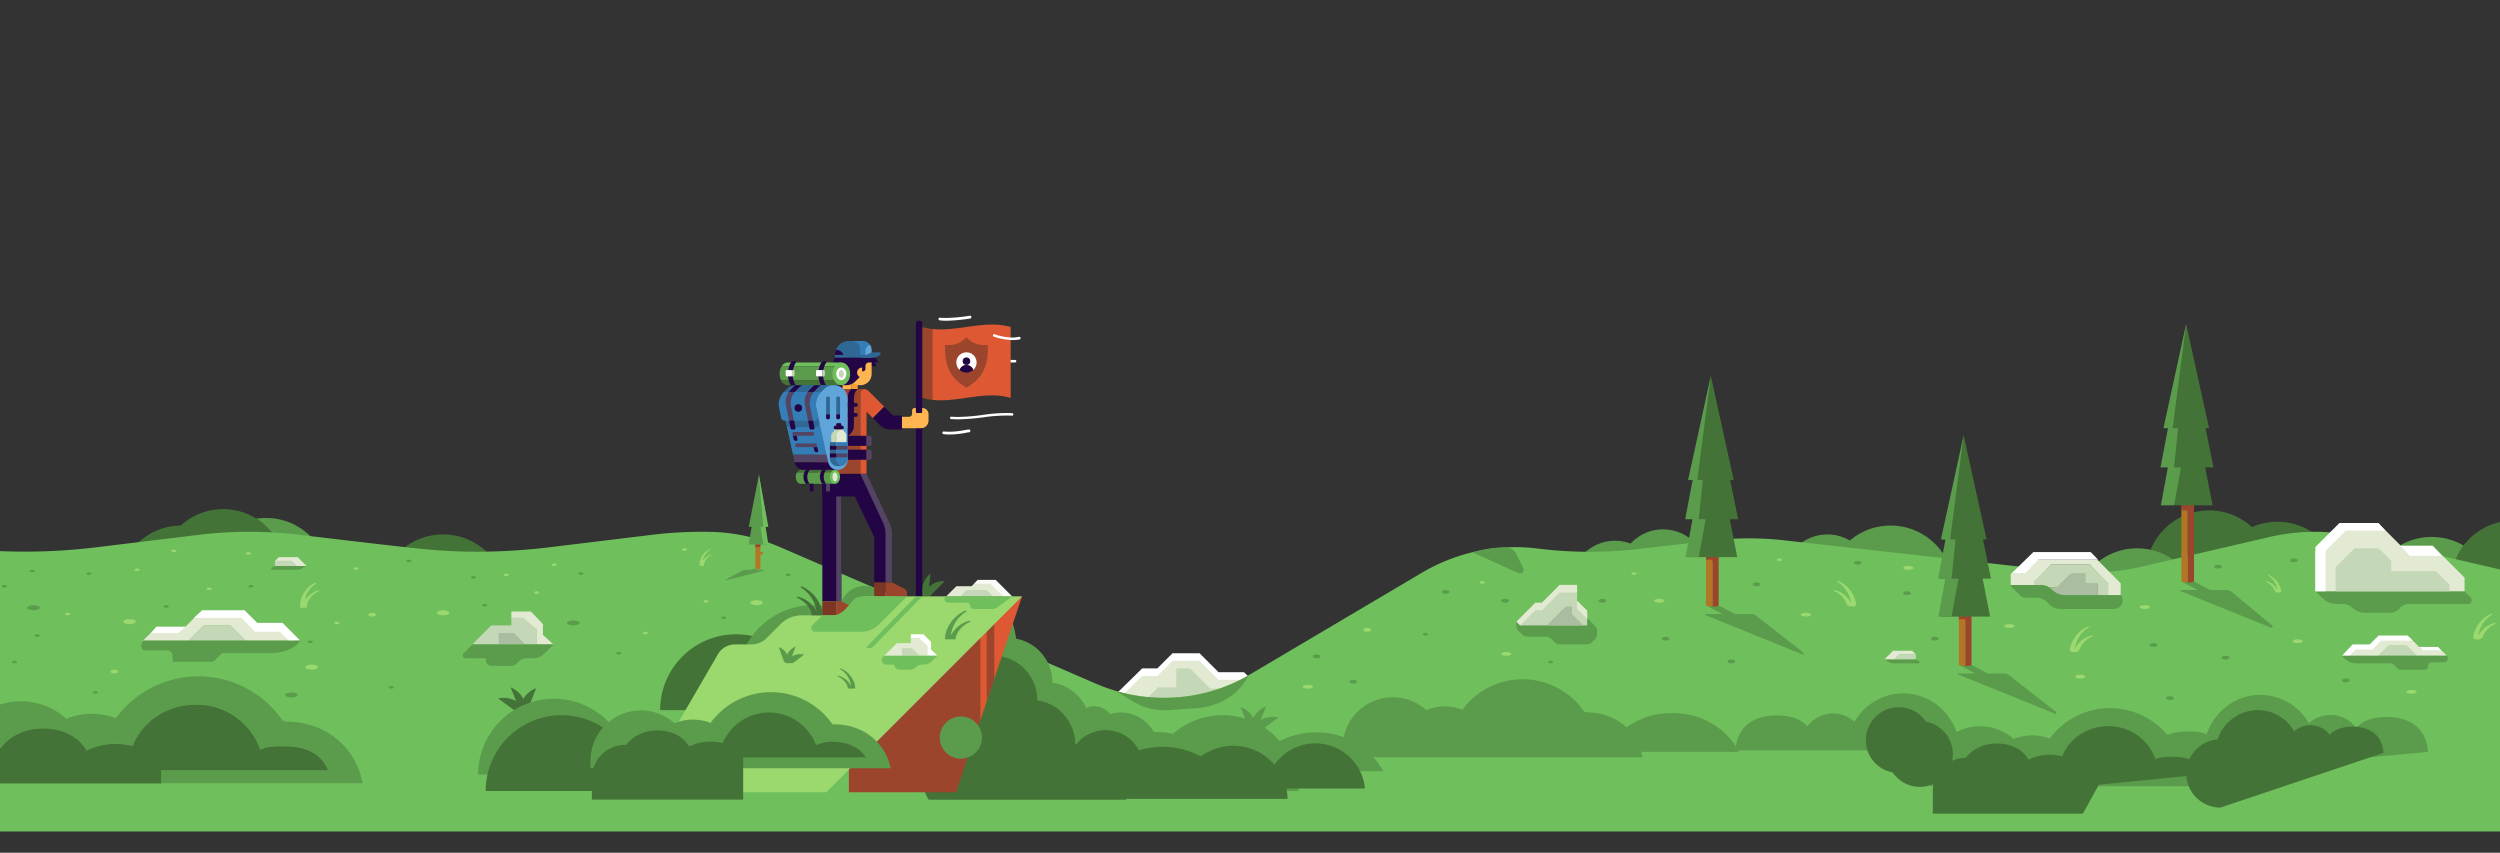 <svg xmlns="http://www.w3.org/2000/svg" xmlns:xlink="http://www.w3.org/1999/xlink" width="1073" height="366" viewBox="0 0 1073 366"><rect x="0" y="0" width="1073" height="366" fill="#333333" stroke="none"/><defs><clipPath id="a"><rect width="1073" height="366" transform="translate(61 942)" fill="#fff"/></clipPath></defs><g transform="translate(-61 -942)" clip-path="url(#a)"><g transform="translate(47.961 947.81)"><g transform="translate(0 0)"><g transform="translate(0 0)"><path d="M1096.883,545.524a9.391,9.391,0,0,1,6.782,2.822,22.622,22.622,0,0,1,9.984-2.279c4.666,0,37.168,1.411,40.8,3.8a9.517,9.517,0,0,1,8.031-4.341,9.88,9.88,0,0,1,5.48,1.682,23.348,23.348,0,0,1,45.416,7.054h-126.1A9.661,9.661,0,0,1,1096.883,545.524ZM461.059,500l7.759,31.146L453.3,525.719Z" transform="translate(-207.609 -228.698)" fill="#447337"/><path d="M1380.852,380.7H1370l5.426-21.7Z" transform="translate(-626.903 -164.205)" fill="#5a9c4b"/><g transform="translate(492.956 274.558)"><path d="M971.4,528.247v-6.077l-8.41-8.03H952.083L943.943,506H932.332l-6.511,6.511h-6.511L909,522.6v5.643Z" transform="translate(-909 -506)" fill="#fff"/><path d="M971.4,534.247V528.17l-8.41-8.031H952.083L943.943,512H932.332l-6.511,6.511h-6.511L909,528.6v5.643Z" transform="translate(-909 -508.744)" fill="#e3ead3"/><path d="M970.926,535.906v-3.473l-5.752-5.752H954.539L945.911,518H940v8.139h-7.814l-9.984,9.767Z" transform="translate(-915.037 -511.489)" fill="#c4d7b6"/></g><circle cx="27.13" cy="27.13" r="27.13" transform="translate(934.093 213.243)" fill="#447337"/><circle cx="27.13" cy="27.13" r="27.13" transform="translate(903.165 229.522)" fill="#5a9c4b"/><circle cx="18.991" cy="18.991" r="18.991" transform="translate(778.366 223.553)" fill="#5a9c4b"/><circle cx="18.991" cy="18.991" r="18.991" transform="translate(707.827 221.383)" fill="#5a9c4b"/><circle cx="18.991" cy="18.991" r="18.991" transform="translate(687.208 226.266)" fill="#5a9c4b"/><circle cx="27.13" cy="27.13" r="27.13" transform="translate(797.357 219.755)" fill="#5a9c4b"/><circle cx="27.13" cy="27.13" r="27.13" transform="translate(100.11 216.499)" fill="#5a9c4b"/><circle cx="27.13" cy="27.13" r="27.13" transform="translate(63.756 219.755)" fill="#447337"/><circle cx="27.13" cy="27.13" r="27.13" transform="translate(81.662 212.701)" fill="#447337"/><circle cx="27.13" cy="27.13" r="27.13" transform="translate(176.075 223.553)" fill="#447337"/><circle cx="27.13" cy="27.13" r="27.13" transform="translate(963.394 218.127)" fill="#447337"/><circle cx="27.13" cy="27.13" r="27.13" transform="translate(1029.592 224.638)" fill="#5a9c4b"/><path d="M1963,428.13a27.14,27.14,0,0,0,27.13,27.13V401A27.14,27.14,0,0,0,1963,428.13Z" transform="translate(-898.139 -183.416)" fill="#447337"/><path d="M1098.254,427.5l-65.872-15.356a86.954,86.954,0,0,0-38.851,0l-54.749,12.7a104.691,104.691,0,0,1-34.944,2.008l-118.668-13.24a136.464,136.464,0,0,0-30.494,0l-32.99,3.8a181.784,181.784,0,0,1-42.757-.325.687.687,0,0,1-.326-.054,78.969,78.969,0,0,0-49.214,10.581L556.138,470.96a72.268,72.268,0,0,1-37.6,10.2h-1.248a73.613,73.613,0,0,1-27.456-5.969l-135.814-58.71a78.8,78.8,0,0,0-30.115-6.511,176.8,176.8,0,0,0-24.2,1.194l-45.09,5.48c-6.783.814-13.728,1.356-20.565,1.628a230.129,230.129,0,0,1-31.8-.814c-13.782-1.3-54.912-6.294-54.912-6.294a181.667,181.667,0,0,0-42.052,0l-45.09,5.48c-6.783.814-13.728,1.356-20.565,1.628a254.462,254.462,0,0,1-26.533-.38V538.569H1098.309V427.5h-.054Z" transform="translate(-6.263 -187.504)" fill="#6fbf5c"/><path d="M270.127,441.516c-.054-.109-.108-.163-.217-.109a2.685,2.685,0,0,0-.705.217,9.327,9.327,0,0,0-4.558,3.31c-.163.217-.543.054-.434-.217a10.725,10.725,0,0,1,4.666-6.24c.109-.054.109-.163.054-.271s-.163-.109-.271-.109c-.326.109-.543.271-.814.38a10.98,10.98,0,0,0-5.86,10.418H264.7a8.679,8.679,0,0,1,5.318-7.108C270.127,441.733,270.127,441.624,270.127,441.516Zm168.75-15.356c0-.054-.109-.109-.163-.109a1.586,1.586,0,0,1-.488.109,5.864,5.864,0,0,0-3.039,2.17.184.184,0,0,1-.326-.163,7.042,7.042,0,0,1,3.093-4.07.2.2,0,0,0,.054-.163c-.054-.054-.109-.108-.163-.054a3.731,3.731,0,0,1-.543.217,7.151,7.151,0,0,0-3.907,6.783h1.791a5.736,5.736,0,0,1,3.527-4.666C438.877,426.323,438.877,426.268,438.877,426.16Z" transform="translate(-120.097 -193.871)" fill="#9bd96f"/><ellipse cx="2.713" cy="1.085" rx="2.713" ry="1.085" transform="translate(256.381 260.45)" fill="#5a9c4b"/><ellipse cx="2.713" cy="1.085" rx="2.713" ry="1.085" transform="translate(24.688 253.939)" fill="#5a9c4b"/><ellipse cx="2.713" cy="1.085" rx="2.713" ry="1.085" transform="translate(135.38 291.379)" fill="#5a9c4b"/><ellipse cx="2.713" cy="1.085" rx="2.713" ry="1.085" transform="translate(144.061 279.441)" fill="#9bd96f"/><ellipse cx="2.713" cy="1.085" rx="2.713" ry="1.085" transform="translate(200.492 256.109)" fill="#9bd96f"/><ellipse cx="2.713" cy="1.085" rx="2.713" ry="1.085" transform="translate(335.058 251.768)" fill="#9bd96f"/><ellipse cx="2.713" cy="1.085" rx="2.713" ry="1.085" transform="translate(65.926 259.907)" fill="#9bd96f"/><ellipse cx="2.17" cy="0.814" rx="2.17" ry="0.814" transform="translate(723.02 251.226)" fill="#9bd96f"/><ellipse cx="2.17" cy="0.814" rx="2.17" ry="0.814" transform="translate(572.176 288.123)" fill="#9bd96f"/><ellipse cx="2.17" cy="0.814" rx="2.17" ry="0.814" transform="translate(785.962 257.194)" fill="#9bd96f"/><ellipse cx="2.17" cy="0.814" rx="2.17" ry="0.814" transform="translate(657.365 274.015)" fill="#9bd96f"/><ellipse cx="2.17" cy="0.814" rx="2.17" ry="0.814" transform="translate(931.38 253.939)" fill="#9bd96f"/><ellipse cx="2.17" cy="0.814" rx="2.17" ry="0.814" transform="translate(903.708 283.782)" fill="#9bd96f"/><ellipse cx="2.17" cy="0.814" rx="2.17" ry="0.814" transform="translate(829.913 237.118)" fill="#9bd96f"/><ellipse cx="2.17" cy="0.814" rx="2.17" ry="0.814" transform="translate(997.035 268.589)" fill="#9bd96f"/><ellipse cx="2.17" cy="0.814" rx="2.17" ry="0.814" transform="translate(873.322 262.078)" fill="#9bd96f"/><ellipse cx="2.17" cy="0.814" rx="2.17" ry="0.814" transform="translate(1045.87 290.293)" fill="#9bd96f"/><ellipse cx="1.628" cy="0.814" rx="1.628" ry="0.814" transform="translate(598.221 263.706)" fill="#9bd96f"/><ellipse cx="1.628" cy="0.814" rx="1.628" ry="0.814" transform="translate(336.143 275.643)" fill="#9bd96f"/><ellipse cx="1.628" cy="0.814" rx="1.628" ry="0.814" transform="translate(171.192 257.194)" fill="#9bd96f"/><ellipse cx="1.628" cy="0.814" rx="1.628" ry="0.814" transform="translate(60.5 281.612)" fill="#9bd96f"/><ellipse cx="1.085" cy="0.543" rx="1.085" ry="0.543" transform="translate(623.724 265.876)" fill="#5a9c4b"/><ellipse cx="1.085" cy="0.543" rx="1.085" ry="0.543" transform="translate(677.441 277.813)" fill="#5a9c4b"/><ellipse cx="1.085" cy="0.543" rx="1.085" ry="0.543" transform="translate(261.264 239.831)" fill="#5a9c4b"/><ellipse cx="1.085" cy="0.543" rx="1.085" ry="0.543" transform="translate(179.873 288.665)" fill="#5a9c4b"/><ellipse cx="1.085" cy="0.543" rx="1.085" ry="0.543" transform="translate(145.147 269.132)" fill="#5a9c4b"/><ellipse cx="1.085" cy="0.543" rx="1.085" ry="0.543" transform="translate(25.774 238.746)" fill="#5a9c4b"/><ellipse cx="1.085" cy="0.543" rx="1.085" ry="0.543" transform="translate(83.29 253.939)" fill="#5a9c4b"/><ellipse cx="1.085" cy="0.543" rx="1.085" ry="0.543" transform="translate(215.143 241.459)" fill="#5a9c4b"/><ellipse cx="1.085" cy="0.543" rx="1.085" ry="0.543" transform="translate(220.026 253.396)" fill="#5a9c4b"/><ellipse cx="1.085" cy="0.543" rx="1.085" ry="0.543" transform="translate(350.251 240.374)" fill="#5a9c4b"/><ellipse cx="1.085" cy="0.543" rx="1.085" ry="0.543" transform="translate(50.191 239.831)" fill="#5a9c4b"/><ellipse cx="1.085" cy="0.543" rx="1.085" ry="0.543" transform="translate(119.644 245.257)" fill="#5a9c4b"/><ellipse cx="1.085" cy="0.543" rx="1.085" ry="0.543" transform="translate(52.904 290.836)" fill="#5a9c4b"/><ellipse cx="1.085" cy="0.543" rx="1.085" ry="0.543" transform="translate(27.944 266.419)" fill="#5a9c4b"/><ellipse cx="1.085" cy="0.543" rx="1.085" ry="0.543" transform="translate(18.177 277.813)" fill="#5a9c4b"/><ellipse cx="1.085" cy="0.543" rx="1.085" ry="0.543" transform="translate(322.578 258.822)" fill="#5a9c4b"/><ellipse cx="1.085" cy="0.543" rx="1.085" ry="0.543" transform="translate(13.836 245.257)" fill="#5a9c4b"/><ellipse cx="1.085" cy="0.543" rx="1.085" ry="0.543" transform="translate(713.253 239.831)" fill="#9bd96f"/><ellipse cx="1.085" cy="0.543" rx="1.085" ry="0.543" transform="translate(775.653 233.862)" fill="#9bd96f"/><ellipse cx="1.085" cy="0.543" rx="1.085" ry="0.543" transform="translate(648.141 243.629)" fill="#9bd96f"/><ellipse cx="1.085" cy="0.543" rx="1.085" ry="0.543" transform="translate(242.273 247.97)" fill="#9bd96f"/><ellipse cx="1.085" cy="0.543" rx="1.085" ry="0.543" transform="translate(118.559 231.149)" fill="#9bd96f"/><ellipse cx="1.085" cy="0.543" rx="1.085" ry="0.543" transform="translate(40.967 257.194)" fill="#9bd96f"/><ellipse cx="1.085" cy="0.543" rx="1.085" ry="0.543" transform="translate(70.81 238.203)" fill="#9bd96f"/><ellipse cx="1.085" cy="0.543" rx="1.085" ry="0.543" transform="translate(101.738 246.342)" fill="#9bd96f"/><ellipse cx="1.085" cy="0.543" rx="1.085" ry="0.543" transform="translate(164.68 237.661)" fill="#9bd96f"/><ellipse cx="1.085" cy="0.543" rx="1.085" ry="0.543" transform="translate(86.545 230.064)" fill="#9bd96f"/><ellipse cx="1.085" cy="0.543" rx="1.085" ry="0.543" transform="translate(229.25 240.374)" fill="#9bd96f"/><ellipse cx="1.085" cy="0.543" rx="1.085" ry="0.543" transform="translate(156.541 260.993)" fill="#9bd96f"/><ellipse cx="1.085" cy="0.543" rx="1.085" ry="0.543" transform="translate(288.937 265.333)" fill="#9bd96f"/><ellipse cx="1.085" cy="0.543" rx="1.085" ry="0.543" transform="translate(187.47 234.405)" fill="#5a9c4b"/><ellipse cx="1.085" cy="0.543" rx="1.085" ry="0.543" transform="translate(277.542 274.015)" fill="#5a9c4b"/><ellipse cx="1.085" cy="0.543" rx="1.085" ry="0.543" transform="translate(249.869 236.033)" fill="#9bd96f"/><ellipse cx="1.085" cy="0.543" rx="1.085" ry="0.543" transform="translate(314.982 251.768)" fill="#9bd96f"/><ellipse cx="1.085" cy="0.543" rx="1.085" ry="0.543" transform="translate(305.758 229.522)" fill="#9bd96f"/><ellipse cx="1.628" cy="0.814" rx="1.628" ry="0.814" transform="translate(699.146 251.226)" fill="#5a9c4b"/><ellipse cx="1.628" cy="0.814" rx="1.628" ry="0.814" transform="translate(592.253 285.952)" fill="#5a9c4b"/><ellipse cx="1.628" cy="0.814" rx="1.628" ry="0.814" transform="translate(765.343 244.172)" fill="#5a9c4b"/><ellipse cx="1.628" cy="0.814" rx="1.628" ry="0.814" transform="translate(808.752 234.948)" fill="#5a9c4b"/><ellipse cx="1.628" cy="0.814" rx="1.628" ry="0.814" transform="translate(754.491 277.271)" fill="#5a9c4b"/><ellipse cx="1.628" cy="0.814" rx="1.628" ry="0.814" transform="translate(657.365 251.226)" fill="#5a9c4b"/><ellipse cx="1.628" cy="0.814" rx="1.628" ry="0.814" transform="translate(829.913 247.97)" fill="#5a9c4b"/><ellipse cx="1.628" cy="0.814" rx="1.628" ry="0.814" transform="translate(935.721 270.217)" fill="#5a9c4b"/><ellipse cx="1.628" cy="0.814" rx="1.628" ry="0.814" transform="translate(841.851 267.504)" fill="#5a9c4b"/><ellipse cx="1.628" cy="0.814" rx="1.628" ry="0.814" transform="translate(1018.197 285.41)" fill="#5a9c4b"/><circle cx="18.991" cy="18.991" r="18.991" transform="translate(444.664 296.262)" fill="#5a9c4b"/><circle cx="18.991" cy="18.991" r="18.991" transform="translate(418.077 290.293)" fill="#5a9c4b"/><ellipse cx="1.628" cy="0.814" rx="1.628" ry="0.814" transform="translate(995.95 233.862)" fill="#5a9c4b"/><ellipse cx="1.628" cy="0.814" rx="1.628" ry="0.814" transform="translate(942.775 293.006)" fill="#5a9c4b"/><path d="M914.5,568.3c-12.263,0-23.061,6.131-28.7,16.658h57.462C937.51,574.431,926.766,568.3,914.5,568.3Z" transform="translate(-405.432 -259.938)" fill="#5a9c4b"/><ellipse cx="1.628" cy="0.814" rx="1.628" ry="0.814" transform="translate(963.394 236.575)" fill="#5a9c4b"/><path d="M820.945,531.974a16.273,16.273,0,0,0-11.72-13.294,15.993,15.993,0,0,0-8.9.108,8.586,8.586,0,0,0-6.837-3.364,9.167,9.167,0,0,0-3.418.705,19.075,19.075,0,0,0-14.542-10.8v-.217a18.99,18.99,0,0,0-15.519-18.666,37.058,37.058,0,0,0-2.6-9.55H679.38a17.694,17.694,0,0,0-.38,3.8,18.942,18.942,0,0,0,8.519,15.844A36.614,36.614,0,0,0,723.765,527.9a38.1,38.1,0,0,0,7.922-.868,15.968,15.968,0,0,0-3.418,4.4,16.174,16.174,0,0,0,.76,16.55h84.429a15.974,15.974,0,0,0,7.488-16.007Z" transform="translate(-310.843 -218.132)" fill="#5a9c4b"/><path d="M611.813,518.479a32.556,32.556,0,1,0-65.113,0Zm142.108,22.464a16.273,16.273,0,0,0-11.72-13.294,16.054,16.054,0,0,0-16.821,5.426h-.543A18.954,18.954,0,0,0,708.559,514.3v-.217a18.99,18.99,0,0,0-15.518-18.665,35.457,35.457,0,0,0-2.659-9.6,9.857,9.857,0,0,0-9.007-5.914H621.851a9.832,9.832,0,0,0-9.875,9.658v.108a18.943,18.943,0,0,0,8.519,15.844,36.614,36.614,0,0,0,36.246,31.363,38.115,38.115,0,0,0,7.922-.868,15.974,15.974,0,0,0-3.419,4.4A16.174,16.174,0,0,0,662,556.95h84.429A15.973,15.973,0,0,0,753.921,540.943Z" transform="translate(-250.329 -219.504)" fill="#447337"/><path d="M672.813,500.556a32.556,32.556,0,0,0-65.113,0Z" transform="translate(-278.231 -214.061)" fill="#5a9c4b"/><ellipse cx="1.628" cy="0.814" rx="1.628" ry="0.814" transform="translate(726.276 267.504)" fill="#5a9c4b"/><ellipse cx="1.628" cy="0.814" rx="1.628" ry="0.814" transform="translate(631.863 247.428)" fill="#5a9c4b"/><ellipse cx="1.628" cy="0.814" rx="1.628" ry="0.814" transform="translate(576.517 275.1)" fill="#5a9c4b"/><ellipse cx="1.628" cy="0.814" rx="1.628" ry="0.814" transform="translate(966.65 275.643)" fill="#5a9c4b"/><path d="M699.4,474.436a10.833,10.833,0,1,0-10.8-10.8A10.722,10.722,0,0,0,699.4,474.436Z" transform="translate(-315.234 -207.095)" fill="#5a9c4b"/><path d="M1482.09,457.546a1.722,1.722,0,0,1-1.52-1.031,10.072,10.072,0,0,0-5.48-5.589.2.2,0,0,1-.109-.271.3.3,0,0,1,.271-.163c.326.054.6.163.869.217a10.842,10.842,0,0,1,6.348,5.426,12.762,12.762,0,0,0-5.915-9.17.261.261,0,0,1-.108-.326.2.2,0,0,1,.271-.109c.38.163.652.271.977.434a13.2,13.2,0,0,1,6.891,9.333,1.07,1.07,0,0,1-1.085,1.248Zm183.238-5.969a1.062,1.062,0,0,1-1.031-.705,6.8,6.8,0,0,0-3.8-3.852.284.284,0,0,1-.108-.217c0-.054.108-.109.163-.109.217.054.38.109.6.163a7.331,7.331,0,0,1,4.341,3.69,8.769,8.769,0,0,0-4.07-6.294c-.054-.054-.108-.109-.054-.217.054-.054.108-.109.217-.054a3.617,3.617,0,0,1,.651.326,9.279,9.279,0,0,1,4.775,6.4.741.741,0,0,1-.76.868Zm-86.437,25.5a1.72,1.72,0,0,0,1.519-1.031,10.075,10.075,0,0,1,5.481-5.589.2.2,0,0,0,.108-.271.3.3,0,0,0-.271-.163c-.326.054-.6.163-.869.217a10.841,10.841,0,0,0-6.348,5.426,12.762,12.762,0,0,1,5.914-9.17.261.261,0,0,0,.109-.326.2.2,0,0,0-.271-.108c-.38.163-.651.271-.977.434a13.2,13.2,0,0,0-6.89,9.333,1.07,1.07,0,0,0,1.084,1.248Zm173.091-5.426a1.721,1.721,0,0,0,1.519-1.031,10.074,10.074,0,0,1,5.481-5.589.2.2,0,0,0,.108-.271.3.3,0,0,0-.271-.163c-.326.054-.6.163-.868.217a10.841,10.841,0,0,0-6.349,5.426,12.762,12.762,0,0,1,5.914-9.17.261.261,0,0,0,.108-.326.2.2,0,0,0-.271-.109c-.38.163-.651.271-.977.434a13.2,13.2,0,0,0-6.891,9.333,1.07,1.07,0,0,0,1.085,1.248Z" transform="translate(-674.912 -203.065)" fill="#9bd96f"/><ellipse cx="1.628" cy="0.814" rx="1.628" ry="0.814" transform="translate(787.59 230.607)" fill="#6fbf5c"/><g transform="translate(286.766 129.682)"><path d="M818.043,275.085a.543.543,0,1,1,0-1.085h4.884a.543.543,0,0,1,0,1.085Z" transform="translate(-660.959 -255.009)" fill="#fff"/><path d="M756.885,448.643l.651-5.643-.054.054a9.28,9.28,0,0,0-3.581,7.38v2.333h3.256l6.511-6.511A9.222,9.222,0,0,0,756.885,448.643Z" transform="translate(-631.868 -332.309)" fill="#447337"/><path d="M805,506.091,820.193,461,805,470.224Z" transform="translate(-655.241 -340.542)" fill="#de5833"/><path d="M766.861,478H714.5v43.408H761l5.86-16.983Z" transform="translate(-613.847 -348.318)" fill="#9c452d"/><path d="M763.606,478H714.5v43.951h46.392l2.714-8.085Z" transform="translate(-613.847 -348.318)" fill="#de5833"/><path d="M752.431,478H696v74.88h46.013l10.418-30.928Z" transform="translate(-605.385 -348.318)" fill="#9c452d"/><path d="M627.429,461c-1.574,0-3.744.38-4.775,1.519l-3.581,4.124c-1.085,1.085-3.256,2.5-4.775,2.5H599.484a13.014,13.014,0,0,0-9.224,3.8l-6.131,6.131a8.714,8.714,0,0,1-6.132,2.55h-7.162a8.549,8.549,0,0,0-7.488,4.341L529,545.1h80.848l84.1-84.1Z" transform="translate(-529 -340.542)" fill="#9bd96f"/><g transform="translate(60.492 2.17)"><g transform="translate(18.729 65.655)"><path d="M35,121h8.139v54.8H35Zm28.27,21.162L53.449,121H44.224l13.022,27.13v19.534H64.3V146.719A10.191,10.191,0,0,0,63.27,142.162Z" transform="translate(-35 -121)" fill="#230545"/><path d="M35,121H53.991v9.767H35Z" transform="translate(-35 -121)" fill="#230545"/></g><path d="M46,130.767h2.17V175.8H46Zm22.844,11.395L59.022,121H56.309l9.821,21.162a10.974,10.974,0,0,1,1.031,4.558v20.944h2.713V146.719A10.191,10.191,0,0,0,68.844,142.162Z" transform="translate(-21.303 -55.345)" fill="#544463"/><path d="M68.69,54.977A3.35,3.35,0,0,0,66.411,54H65V90.354h2.713V63.767l2.713,2.713L75.309,61.6Z" transform="translate(-29.993 -24.699)" fill="#de5833"/><path d="M114,4.9V35.34a24.6,24.6,0,0,0,4.341.868V5.768A24.6,24.6,0,0,1,114,4.9Z" transform="translate(-52.406 -2.241)" fill="#9c452d"/><path d="M136.65,4.036c-4.883.705-9.767,1.411-14.65.868v30.44c4.883.543,9.767-.163,14.65-.868,6.348-.922,12.643-1.845,18.991,0V4.036C149.293,2.245,143,3.167,136.65,4.036Z" transform="translate(-56.065 -1.377)" fill="#de5833"/><path d="M148.278,16.364A9.733,9.733,0,0,1,141.224,13a9.733,9.733,0,0,1-7.054,3.364H132v.922c0,10.147,3.69,14,9.224,17.418,5.535-3.418,9.224-7.325,9.224-17.418v-.922Z" transform="translate(-60.639 -5.946)" fill="#9c452d"/><path d="M145.341,30.426a3.261,3.261,0,0,1,2.93,2.116,4.341,4.341,0,1,0-5.86,0A3.261,3.261,0,0,1,145.341,30.426Z" transform="translate(-64.755 -11.435)" fill="#fff"/><path d="M149.46,37.116a3.087,3.087,0,0,0-5.86,0,4.337,4.337,0,0,0,5.86,0Z" transform="translate(-65.945 -16.009)" fill="#230545"/><circle cx="1.628" cy="1.628" r="1.628" transform="translate(78.958 15.736)" fill="#230545"/><path d="M50.805,54H31V90.354H49.449V56.17a2.16,2.16,0,0,1,1.791-2.116A1.058,1.058,0,0,0,50.805,54Z" transform="translate(-14.442 -24.699)" fill="#9c452d"/><path d="M67.673,53.96l-3.8-3.8-4.883,4.883,3.31,3.31a5.37,5.37,0,0,0,3.852,1.574h5.372V53.96ZM40,40.937h5.969V43.65H40ZM59.1,30.085A2.189,2.189,0,0,0,57.2,29H54.65v3.8h5.969Z" transform="translate(-18.558 -13.264)" fill="#230545"/><path d="M58,47h2.713v3.8H58Z" transform="translate(-26.791 -21.498)" fill="#f1a031"/><path d="M51,47h3.8v3.8H51Z" transform="translate(-23.59 -21.498)" fill="#ffb652"/><path d="M60.883,40.937a4.863,4.863,0,0,0,4.883-4.883V29H56v7.054A4.863,4.863,0,0,0,60.883,40.937Z" transform="translate(-25.877 -13.264)" fill="#ffb652"/><path d="M58.827,28.883H62.9l-1.357-2.17H56.657a1.088,1.088,0,0,1-1.085-1.085V24H47.378a1.928,1.928,0,0,0-.543.109A7.033,7.033,0,0,0,43.2,30.24v.543a6.417,6.417,0,0,0,1.519,4.232V38.65h4.287a5.6,5.6,0,0,0,3.852-1.574l2.767-2.767V32.682h.543A1.088,1.088,0,0,0,57.253,31.6V30.511A1.524,1.524,0,0,1,58.827,28.883Z" transform="translate(-20.022 -10.977)" fill="#230545"/><path d="M62.5,39.17a2.177,2.177,0,0,0,2.17,2.17V37A2.177,2.177,0,0,0,62.5,39.17Z" transform="translate(-28.85 -16.924)" fill="#ffb652"/><path d="M56.395,16H50.969A5.951,5.951,0,0,0,45,21.969v1.085H60.193V19.8A3.775,3.775,0,0,0,56.395,16Z" transform="translate(-20.845 -7.318)" fill="#2f6894"/><path d="M45.543,23h-.109A5.736,5.736,0,0,0,45,25.17v.543h3.744A3.264,3.264,0,0,0,45.543,23Z" transform="translate(-20.845 -10.52)" fill="#230545"/><path d="M63.969,20.341a2.736,2.736,0,0,1,2.062-2.659A3.788,3.788,0,0,0,62.883,16H58a3.775,3.775,0,0,1,3.8,3.8v3.256h4.883v-.543H63.969Z" transform="translate(-26.791 -7.318)" fill="#357db6"/><path d="M71.062,19.1A2.69,2.69,0,0,0,69,21.759v2.17h2.713V21.216A3.741,3.741,0,0,0,71.062,19.1Z" transform="translate(-31.823 -8.736)" fill="#60a5da"/><path d="M45,27H62.363v1.085H45Z" transform="translate(-20.845 -12.35)" fill="#2f6894"/><path d="M74.139,25h-3.8L66,27.17h5.969l2.17-1.085Z" transform="translate(-30.451 -11.435)" fill="#2f6894"/><path d="M35,75.7h0ZM47.205,54c-1.357,1.194-1.628,2.55-1.628,4.341V69.736c0,3.473-3.852,5.969-7.108,5.969h2.713c3.256,0,7.108-2.5,7.108-5.969V58.341c0-1.791.271-3.147,1.628-4.341Z" transform="translate(-15.997 -24.699)" fill="#230545"/><path d="M58.014,65.968a.768.768,0,0,1-.76.705h-4.4a.731.731,0,0,1-.76-.705v-.163a.768.768,0,0,1,.76-.705h4.4a.731.731,0,0,1,.76.705Zm0,4.287a.815.815,0,0,1-.76.76h-4.4a.742.742,0,0,1-.76-.76v-.163a.768.768,0,0,1,.76-.705h4.4a.731.731,0,0,1,.76.705Zm3.8,14.867H53.131v4.341h8.682Zm0-5.969H53.131v4.341h8.682Z" transform="translate(-24.093 -29.776)" fill="#230545"/><path d="M71.356,91H70v4.341h1.356a.834.834,0,0,0,.814-.814V91.814A.834.834,0,0,0,71.356,91Zm0,5.969H70v4.341h1.356a.834.834,0,0,0,.814-.814V97.783A.834.834,0,0,0,71.356,96.969Z" transform="translate(-32.28 -41.623)" fill="#544463"/><g transform="translate(0.389 17.363)"><path d="M27.411,1H4.4A3.241,3.241,0,0,0,1.8,2.628H27.411Z" transform="translate(-0.932 -0.457)" fill="#6fbf5c"/><path d="M1.068,4A6.184,6.184,0,0,0,.2,7.256,6.059,6.059,0,0,0,.8,9.969H26.679V4Z" transform="translate(-0.2 -1.83)" fill="#5a9c4b"/><path d="M1.2,15a3.409,3.409,0,0,0,2.876,2.17H27.082V15Z" transform="translate(-0.657 -6.861)" fill="#447337"/><path d="M19.823,5.48A8.674,8.674,0,0,1,21.125.6,1.344,1.344,0,0,1,22.264,0h.705a.344.344,0,0,1,.271.543,8.8,8.8,0,0,0-1.357,4.992,9.075,9.075,0,0,0,1.248,4.829H21.07A9.279,9.279,0,0,1,19.823,5.48ZM6.8,5.48A8.674,8.674,0,0,1,8.1.6,1.344,1.344,0,0,1,9.242,0h.705a.344.344,0,0,1,.271.543A8.8,8.8,0,0,0,8.862,5.535a9.075,9.075,0,0,0,1.248,4.829H8.048A9.279,9.279,0,0,1,6.8,5.48Z" transform="translate(-3.219 0)" fill="#230545"/><ellipse cx="3.798" cy="4.883" rx="3.798" ry="4.883" transform="translate(22.681 0.543)" fill="#6fbf5c"/><ellipse cx="2.17" cy="2.713" rx="2.17" ry="2.713" transform="translate(24.309 2.713)" fill="#fff"/><ellipse cx="1.085" cy="1.628" rx="1.085" ry="1.628" transform="translate(25.394 3.798)" fill="#c4d7b6"/></g><path d="M22.736,39H21.65a.513.513,0,0,1,.543.543V41.17a.513.513,0,0,1-.543.543h1.085a.513.513,0,0,0,.543-.543V39.543A.513.513,0,0,0,22.736,39ZM9.713,39H8.628a.513.513,0,0,1,.543.543V41.17a.513.513,0,0,1-.543.543H9.713a.513.513,0,0,0,.543-.543V39.543A.513.513,0,0,0,9.713,39Z" transform="translate(-3.464 -17.838)" fill="#c4d7b6"/><path d="M21.736,41.17V39.543A.513.513,0,0,0,21.193,39H19.565a.513.513,0,0,0-.543.543V41.17a.513.513,0,0,0,.543.543h1.628A.513.513,0,0,0,21.736,41.17Zm-13.023,0V39.543A.513.513,0,0,0,8.17,39H6.543A.513.513,0,0,0,6,39.543V41.17a.513.513,0,0,0,.543.543H8.17A.513.513,0,0,0,8.713,41.17Z" transform="translate(-3.007 -17.838)" fill="#fff"/><path d="M25.151,51H10.067a5.684,5.684,0,0,0-3.2,1.628L5.617,53.876a7.6,7.6,0,0,0-2.062,7l4.4,19.968H26.887Z" transform="translate(-1.81 -23.327)" fill="#357db6"/><path d="M30.791,106H11.8l.705,3.256H30.954Z" transform="translate(-5.66 -48.484)" fill="#544463"/><path d="M13.1,112v.054a4.112,4.112,0,0,0,3.961,3.2h14.65L31.494,112Z" transform="translate(-6.254 -51.228)" fill="#230545"/><path d="M43.98,50.9Z" transform="translate(-20.368 -23.281)" fill="#357db6"/><path d="M18.492,63.117a7.836,7.836,0,0,1,.434-4.612,7.467,7.467,0,0,1,1.248-1.953.053.053,0,0,1,.054-.054c.054-.054.109-.163.217-.217.054-.054.109-.109.109-.163l.217-.217H12.035a5.75,5.75,0,0,0-4.07,1.682L6.717,58.83a7.6,7.6,0,0,0-2.062,7l.868,4.07A1.621,1.621,0,0,0,7.1,71.2H18.22a1.621,1.621,0,0,0,1.574-1.953Z" transform="translate(-2.313 -25.568)" fill="#2f6894"/><path d="M33.465,52.628l-1.248,1.248a7.6,7.6,0,0,0-2.062,7l5.1,23.278a4.112,4.112,0,0,0,3.961,3.2,4.342,4.342,0,0,0,4.341-4.07V56.7a6.025,6.025,0,0,0-5.1-5.7H36.667A5.684,5.684,0,0,0,33.465,52.628Z" transform="translate(-13.977 -23.327)" fill="#60a5da"/><path d="M16.662,63.3a7.6,7.6,0,0,1,2.062-7H2.717a7.6,7.6,0,0,0-2.062,7l.868,4.07a1.621,1.621,0,0,0,1.574,1.3h12.7a1.621,1.621,0,0,0,1.574-1.953Z" transform="translate(-0.484 -25.751)" fill="#357db6"/><path d="M16.926,51.543a5.4,5.4,0,0,1,.6-.543h-5.1A7.112,7.112,0,0,0,10.9,52.085L9.655,53.333c-.163.163-.326.38-.488.543H14.7a5.76,5.76,0,0,1,.922-1.085Zm-8.139,0a5.4,5.4,0,0,1,.6-.543H8.949a5.684,5.684,0,0,0-3.2,1.628L4.5,53.876H6.616a5.76,5.76,0,0,1,.922-1.085ZM20.561,51a7.113,7.113,0,0,0-1.519,1.085l-1.248,1.248c-.163.163-.326.38-.488.543h3.2l1.248-1.248A6.043,6.043,0,0,1,24.956,51Z" transform="translate(-2.321 -23.327)" fill="#2f6894"/><path d="M21.161,62.214,22.68,69.7H24.8l-1.465-6.945A7.69,7.69,0,0,1,24.9,56.3H22.3A7.781,7.781,0,0,0,21.161,62.214Z" transform="translate(-9.866 -25.751)" fill="#544463"/><path d="M27.787,52.085A5.158,5.158,0,0,1,29.306,51H26.267a2.844,2.844,0,0,0-.6.543l-1.248,1.248a8.856,8.856,0,0,0-.922,1.085h2.6c.163-.163.326-.38.488-.543Z" transform="translate(-11.011 -23.327)" fill="#230545"/><path d="M6.161,62.214,7.68,69.7H9.8L8.331,62.757A7.69,7.69,0,0,1,9.9,56.3H7.3A7.781,7.781,0,0,0,6.161,62.214Z" transform="translate(-3.005 -25.751)" fill="#544463"/><path d="M12.787,52.085A5.158,5.158,0,0,1,14.306,51H11.267a2.844,2.844,0,0,0-.6.543L9.422,52.791A8.856,8.856,0,0,0,8.5,53.876h2.6c.163-.163.326-.38.488-.543ZM17.4,66.193a.572.572,0,0,0-.543.651l.326,1.519.217,1.194a.528.528,0,0,0,.543.434h1.031a.572.572,0,0,0,.543-.651l-.543-2.713a.528.528,0,0,0-.543-.434Zm-8.356,2.17.217,1.194a.528.528,0,0,0,.543.434h1.031a.572.572,0,0,0,.543-.651l-.543-2.713a.528.528,0,0,0-.543-.434H9.26a.572.572,0,0,0-.543.651Z" transform="translate(-4.15 -23.327)" fill="#230545"/><circle cx="1.628" cy="1.628" r="1.628" transform="translate(6.791 35.812)" fill="#230545"/><path d="M11.511,89.628H20.03a.573.573,0,0,0,.543-.651l-.109-.543A.528.528,0,0,0,19.922,88H11.837a.572.572,0,0,0-.543.651Z" transform="translate(-5.425 -40.251)" fill="#544463"/><path d="M13.057,93.17h-.109a.934.934,0,0,1-.922-.76L11.7,91h1.628l.326,1.411A.578.578,0,0,1,13.057,93.17Z" transform="translate(-5.614 -41.623)" fill="#230545"/><path d="M23.034,98.628h-8.79a.528.528,0,0,1-.543-.434l-.109-.543A.543.543,0,0,1,14.136,97H22.22a.528.528,0,0,1,.543.434Z" transform="translate(-6.476 -44.367)" fill="#544463"/><path d="M29.3,102.17h.109a.578.578,0,0,0,.6-.76L29.628,100H28l.326,1.411A1.042,1.042,0,0,0,29.3,102.17Z" transform="translate(-13.07 -45.74)" fill="#230545"/><path d="M49.256,86.411,48.713,85H46V95.309h2.17a2.177,2.177,0,0,0,2.17-2.17V88.256A2.038,2.038,0,0,0,49.256,86.411Z" transform="translate(-21.303 -38.879)" fill="#e3ead3"/><path d="M44.17,93.139V88.256a2.038,2.038,0,0,1,1.085-1.845L45.8,85h-2.17l-.543,1.411A2.167,2.167,0,0,0,42,88.256v4.883a2.177,2.177,0,0,0,2.17,2.17H45.8v-.054A2.213,2.213,0,0,1,44.17,93.139Z" transform="translate(-19.473 -38.879)" fill="#c4d7b6"/><path d="M46,96v7.054a3.257,3.257,0,0,0,2.442,3.147,3.257,3.257,0,0,0,2.442-3.147V96Z" transform="translate(-21.303 -43.91)" fill="#357db6"/><path d="M43.713,103.054V96H41v7.054a3.265,3.265,0,0,0,3.256,3.256h1.085a3.693,3.693,0,0,0,.814-.109A3.257,3.257,0,0,1,43.713,103.054Z" transform="translate(-19.016 -43.91)" fill="#2f6894"/><path d="M47.527,83H44.814a.814.814,0,1,0,0,1.628h2.713a.814.814,0,1,0,0-1.628Z" transform="translate(-20.388 -37.964)" fill="#230545"/><path d="M47.628,81H46.543a.513.513,0,0,0-.543.543v.543a.513.513,0,0,0,.543.543h1.085a.513.513,0,0,0,.543-.543v-.543A.513.513,0,0,0,47.628,81Z" transform="translate(-21.303 -37.049)" fill="#230545"/><path d="M41,99h7.6v1.628H41Zm0,3.256h7.6v1.628H41Z" transform="translate(-19.016 -45.282)" fill="#544463"/><path d="M41,99h2.713v1.628H41Zm0,3.256h2.713v1.628H41Z" transform="translate(-19.016 -45.282)" fill="#230545"/><g transform="translate(24.697 32.556)"><path d="M46,67.6h1.628V60.543A.513.513,0,0,0,47.085,60h-.543a.513.513,0,0,0-.543.543Z" transform="translate(-46 -60)" fill="#2f6894"/><path d="M46.868,76.17H46.76a.742.742,0,0,1-.76-.76V74h1.628v1.411A.742.742,0,0,1,46.868,76.17Z" transform="translate(-46 -66.404)" fill="#230545"/></g><g transform="translate(20.356 32.556)"><path d="M38,67.6h1.628V60.543A.513.513,0,0,0,39.085,60h-.543a.513.513,0,0,0-.543.543Z" transform="translate(-38 -60)" fill="#2f6894"/><path d="M38.868,76.17H38.76a.742.742,0,0,1-.76-.76V74h1.628v1.411a.742.742,0,0,1-.76.76Z" transform="translate(-38 -66.404)" fill="#230545"/></g><g transform="translate(7.334 64.027)"><path d="M31.232,118H16.582a2.051,2.051,0,0,0-1.682,1.085H31.232Z" transform="translate(-14.412 -118)" fill="#447337"/><path d="M14.488,120A3.666,3.666,0,0,0,14,121.9c0,1.628.977,2.984,2.17,2.984h14.65V120Z" transform="translate(-14 -118.915)" fill="#5a9c4b"/></g><ellipse cx="2.17" cy="2.984" rx="2.17" ry="2.984" transform="translate(21.984 64.027)" fill="#6fbf5c"/><ellipse cx="1.085" cy="1.899" rx="1.085" ry="1.899" transform="translate(23.069 65.113)" fill="#e3ead3"/><path d="M29.813,118H28.185a4.226,4.226,0,0,0-1.031,2.984,4.489,4.489,0,0,0,1.031,2.984h1.628a4.835,4.835,0,0,1,0-5.969Zm-7.054,0H21.131a4.226,4.226,0,0,0-1.031,2.984,4.489,4.489,0,0,0,1.031,2.984h1.628a4.835,4.835,0,0,1,0-5.969Zm0,5.969h1.628v3.256H22.759Z" transform="translate(-9.456 -53.973)" fill="#230545"/><path d="M38,129h1.628v3.256H38Z" transform="translate(-17.644 -59.004)" fill="#544463"/><path d="M111.713,118.288H109V1.085A1.088,1.088,0,0,1,110.085,0h.543a1.088,1.088,0,0,1,1.085,1.085Z" transform="translate(-50.119)" fill="#230545"/><path d="M106.682,69v1.628a.513.513,0,0,1-.543.543h-1.628a.513.513,0,0,1-.543-.543V69.163a1.021,1.021,0,0,0-.977-.054,1.064,1.064,0,0,0-.651,1.031v1.3a1.343,1.343,0,0,1-1.357,1.356H98v4.883h8.139a3.265,3.265,0,0,0,3.256-3.256V71.713A2.687,2.687,0,0,0,106.682,69Z" transform="translate(-45.087 -31.56)" fill="#ffb652"/><g transform="translate(40.975 112.319)"><path d="M76,207h4.883v5.969H76Z" transform="translate(-76 -207)" fill="#7d3623"/><path d="M94.224,212.969H85V207h2.713l5.318,2.659a2.161,2.161,0,0,1,1.194,1.953Z" transform="translate(-80.117 -207)" fill="#9c452d"/></g><g transform="translate(18.729 120.458)"><path d="M35,222h5.969v5.969H35Z" transform="translate(-35 -222)" fill="#7d3623"/><path d="M54.682,227.969H46V222h2.17l5.318,2.659a2.161,2.161,0,0,1,1.194,1.953Z" transform="translate(-40.031 -222)" fill="#9c452d"/></g></g><path d="M655.117,457.449c.38.109.651.163.977.271a12.26,12.26,0,0,1,7.217,6.132,14.243,14.243,0,0,0-6.783-10.364l.217-.488a10.551,10.551,0,0,1,1.085.488,15.2,15.2,0,0,1,7.434,8.573,10.261,10.261,0,0,1,.543,3.418h-4.612a4.951,4.951,0,0,0-.705-2.6,11.318,11.318,0,0,0-5.589-4.938Z" transform="translate(-586.586 -336.883)" fill="#447337"/><path d="M695.338,472.991,707.329,461H689.1c-1.574,0-3.744.38-4.775,1.519l-3.581,4.124c-1.085,1.085-3.255,2.5-4.775,2.5h-4.992l-4.287,4.287a1.612,1.612,0,0,0,1.139,2.767h19.805A10.886,10.886,0,0,0,695.338,472.991Z" transform="translate(-591.754 -340.542)" fill="#6fbf5c"/><path d="M775.365,283.493c-1.031,0-2.062-.054-3.038-.109a.486.486,0,0,1-.488-.488.512.512,0,0,1,.543-.543c.976.054,1.953.109,2.984.109a86.354,86.354,0,0,0,11.232-.977,67.627,67.627,0,0,1,9.278-.705c.868,0,1.791,0,2.6.054a.544.544,0,0,1,.543.543.493.493,0,0,1-.163.38.587.587,0,0,1-.38.163c-.868-.054-1.736-.054-2.6-.054a68.391,68.391,0,0,0-9.333.705A96.976,96.976,0,0,1,775.365,283.493Zm-4.992-42.323a26.769,26.769,0,0,1-2.984-.163.535.535,0,0,1-.488-.543.529.529,0,0,1,.543-.6,25.96,25.96,0,0,0,2.93.109A69.855,69.855,0,0,0,780.411,239h.054a.594.594,0,0,1,.543.6.654.654,0,0,1-.434.6A75.264,75.264,0,0,1,770.373,241.17ZM771.729,290a22.521,22.521,0,0,1-2.659-.163.535.535,0,0,1-.489-.543.529.529,0,0,1,.543-.6,23.169,23.169,0,0,0,2.659.108,33.546,33.546,0,0,0,6.077-.651q.977-.163,2.116-.326h.054a.594.594,0,0,1,.543.6.655.655,0,0,1-.434.6,19.814,19.814,0,0,0-2.171.38A42.47,42.47,0,0,1,771.729,290Zm26.8-40.533a26.82,26.82,0,0,1-7.868-1.465.556.556,0,0,1-.326-.271,1.054,1.054,0,0,1-.054-.434.522.522,0,0,1,.489-.38.2.2,0,0,1,.163.054,25.223,25.223,0,0,0,7.488,1.411,13.381,13.381,0,0,0,3.039-.326h.108a.528.528,0,0,1,.543.434.612.612,0,0,1-.054.434.8.8,0,0,1-.326.271,19.051,19.051,0,0,1-3.2.271Z" transform="translate(-637.814 -239)" fill="#fff"/></g><path d="M1041.5,568.6c-12.263,0-23.061,6.131-28.7,16.658h57.462C1064.51,574.731,1053.767,568.6,1041.5,568.6Z" transform="translate(-463.522 -260.075)" fill="#5a9c4b"/><path d="M1191.485,540.816c-.435,0-.76-.271-1.194-.271a32.079,32.079,0,0,0-52.307-.868,20.836,20.836,0,0,0-7.488-1.411,20.377,20.377,0,0,0-8.03,1.573A21.49,21.49,0,0,0,1086.6,555.9v4.178h128.651C1213.189,548.412,1203.314,540.816,1191.485,540.816Zm252.094,12.371c-.434,0-.76-.271-1.194-.271a32.228,32.228,0,0,0-26.371-13.945,31.905,31.905,0,0,0-25.937,13.131,20.834,20.834,0,0,0-7.488-1.411,20.378,20.378,0,0,0-8.03,1.574,21.49,21.49,0,0,0-35.867,16.061V572.5h128.651C1465.283,560.784,1455.407,553.187,1443.579,553.187Z" transform="translate(-497.277 -240.864)" fill="#5a9c4b"/><g transform="translate(6.728 284.487)"><path d="M19.3,555.011h.271c3.744-5.209,10.472-8.465,18.177-8.465,8.085,0,15.084,3.256,18.72,9.5a28.243,28.243,0,0,1,19.751-1.9c4.07-10.472,14.759-17.8,27.239-17.8a29.138,29.138,0,0,1,27.564,19.371c2.984-1.465,6.348-1.465,9.93-1.465,8.465,0,15.844,2.333,19.208,10.31H88.539v5.589h86.274c-2.984-16.007-16.441-26.425-32.61-26.425-.543,0-1.031-.38-1.628-.38a43.92,43.92,0,0,0-71.624-1.085,28.645,28.645,0,0,0-10.255-1.9,27.259,27.259,0,0,0-10.961,2.171,29.1,29.1,0,0,0-34.835-3.2v16.821A18.086,18.086,0,0,1,19.3,555.011Z" transform="translate(-12.9 -524.299)" fill="#5a9c4b"/><path d="M88.539,574.815h71.57c-3.364-8.031-10.744-10.309-19.208-10.309-3.581,0-6.945,0-9.93,1.465A29.086,29.086,0,0,0,103.406,546.6c-12.48,0-23.169,7.271-27.239,17.8a28.542,28.542,0,0,0-19.751,1.9c-3.635-6.24-10.635-9.5-18.72-9.5-7.7,0-14.433,3.31-18.177,8.465h-.271a18.8,18.8,0,0,0-6.348,1.085v14.108H88.485v-5.643Z" transform="translate(-12.9 -534.5)" fill="#447337"/></g><path d="M1157.152,553.3c-12.263,0-23.061,6.131-28.7,16.658h57.462C1180.213,559.431,1169.415,553.3,1157.152,553.3Zm-160.34,33.479a32.556,32.556,0,1,0-65.113,0Z" transform="translate(-426.427 -253.077)" fill="#5a9c4b"/><path d="M917.4,578.768a34.469,34.469,0,0,0-31.8,21.162h63.593A34.469,34.469,0,0,0,917.4,578.768Zm80.685,4.829a21.4,21.4,0,0,0-36.463,13.077h42.594A21.208,21.208,0,0,0,998.082,583.6Z" transform="translate(-405.341 -264.058)" fill="#447337"/><path d="M640.959,572.122a9.391,9.391,0,0,1,6.783,2.821,22.622,22.622,0,0,1,9.984-2.279c4.666,0,37.168,1.411,40.8,3.8a9.517,9.517,0,0,1,8.031-4.341,9.88,9.88,0,0,1,5.48,1.682,23.317,23.317,0,0,1,45.362,7.054H631.355A9.618,9.618,0,0,1,640.959,572.122ZM418.6,537.775a10.687,10.687,0,0,1,7.705,1.139L423.918,533a10.575,10.575,0,0,1,5.48,4.938,10.188,10.188,0,0,1,5.48-4.558l-3.8,9.6h-5.372Z" transform="translate(-191.737 -243.792)" fill="#447337"/><path d="M609.866,567.719a9.127,9.127,0,0,0,8.41-5.589,9.053,9.053,0,1,0-8.41,5.589Zm136.357-17.689a10.689,10.689,0,0,0-7.705,1.139l2.442-5.914a10.573,10.573,0,0,0-5.48,4.938,10.188,10.188,0,0,0-5.48-4.558l3.8,9.6h5.372l7.054-5.209ZM435.256,542A32.582,32.582,0,0,0,402.7,574.556h65.112A32.582,32.582,0,0,0,435.256,542Z" transform="translate(-184.464 -247.908)" fill="#5a9c4b"/><path d="M441.256,555A32.582,32.582,0,0,0,408.7,587.556h65.113A32.582,32.582,0,0,0,441.256,555Z" transform="translate(-187.209 -253.855)" fill="#447337"/><path d="M1500.558,553.481c-2.985,0-5.806,0-8.248,1.3-3.147-9.658-12.155-16.984-22.843-16.984a24.091,24.091,0,0,0-21.053,12.154,14.083,14.083,0,0,0-9.17-3.581,13.877,13.877,0,0,0-11.069,5.534c-3.2-3.527-7.977-4.666-13.294-4.666-9.279,0-16.929,4.449-17.581,14.976h119.264C1513.743,555.868,1507.666,553.481,1500.558,553.481Zm74.716,9.387,32.23,8.139,87.034-8.139c-.705-10.526-8.3-14.976-17.58-14.976-5.318,0-10.093,1.194-13.294,4.666a13.5,13.5,0,0,0-11.069-5.534,13.87,13.87,0,0,0-9.17,3.581,23.979,23.979,0,0,0-21.053-12.154c-10.69,0-19.7,7.325-22.9,16.984-2.442-1.3-5.263-1.3-8.248-1.3-7.054-.054-13.185,2.333-15.953,8.736Z" transform="translate(-639.39 -245.987)" fill="#5a9c4b"/><path d="M1553.453,601.248h64.353l6.837-12.426,45.633-4.5c-2.442-5.86-7.868-7.488-14.053-7.488-2.659,0-5.1,0-7.271,1.031A21.311,21.311,0,0,0,1628.82,563.7c-9.115,0-16.929,5.318-19.913,12.968a20.43,20.43,0,0,0-14.433,1.411c-2.6-4.558-7.7-6.945-13.619-6.945-5.588,0-10.526,2.387-13.293,6.186h-.218a13.988,13.988,0,0,0-13.945,14.162v9.767Z" transform="translate(-710.788 -257.834)" fill="#447337"/><path d="M596.648,550.635c-.434,0-.76-.054-1.194-.054a32.107,32.107,0,0,0-52.307-.6,21.011,21.011,0,0,0-15.519.163A21.612,21.612,0,0,0,491.6,566.208v3.256H620.414C618.244,558.34,608.423,550.635,596.648,550.635Z" transform="translate(-225.127 -245.529)" fill="#5a9c4b"/><path d="M492.7,590.285h64.95V572.162h52.578c-2.442-4.124-7.868-6.728-14.053-6.728A16.158,16.158,0,0,0,588.9,566.9a21.567,21.567,0,0,0-40.044-.868,20.659,20.659,0,0,0-5.155-.651,21.121,21.121,0,0,0-9.278,2.116c-2.6-4.558-7.7-6.891-13.619-6.891-5.589,0-10.527,2.387-13.294,6.186h-.543A14.265,14.265,0,0,0,492.7,580.953Z" transform="translate(-225.63 -252.894)" fill="#447337"/><path d="M651.352,504.127a6.883,6.883,0,0,0-5.155.76l1.573-4.286a7.527,7.527,0,0,0-3.635,3.473,6.822,6.822,0,0,0-3.635-3.2l2.116,5.86a1.631,1.631,0,0,0,1.519,1.085h1.845a1.788,1.788,0,0,0,1.031-.325Z" transform="translate(-293.233 -228.972)" fill="#5a9c4b"/><path d="M1531.308,587.915a14.108,14.108,0,1,0-14.108-14.108A14.079,14.079,0,0,0,1531.308,587.915Z" transform="translate(-694.232 -256.004)" fill="#447337"/><path d="M1514.507,576.915a14.108,14.108,0,1,0-14.107-14.108A14.08,14.08,0,0,0,1514.507,576.915Z" transform="translate(-686.548 -250.973)" fill="#447337"/><g transform="translate(663.876 245.257)"><path d="M1263.093,477H1253v3.852l1.573,1.574h10.907l1.519-1.519Z" transform="translate(-1237.264 -463.435)" fill="#c4d7b6"/><path d="M1227.038,477,1224,479.17v1.736a3.037,3.037,0,0,0,.977,2.279l1.465,1.465a3.35,3.35,0,0,0,2.279.977h7.976a3.039,3.039,0,0,1,2.279.977l1.356,1.357a3.35,3.35,0,0,0,2.279.977h11.5a3.244,3.244,0,0,0,2.333-.977l1.3-1.3a3.2,3.2,0,0,0,.922-2.279v-1.085a3.2,3.2,0,0,0-.922-2.279l-3.961-3.961h-26.75Z" transform="translate(-1224 -463.435)" fill="#5a9c4b"/><path d="M1254.614,463.72l-4.341-4.341V452h-7.488l-7.6,8.682h-3.2l-7.488,7.325,1.356,1.357h28.758Z" transform="translate(-1224.229 -452)" fill="#c4d7b6"/><path d="M1234.961,462.852h-2.822l-6.511,6.511L1224,467.736l8.139-8.139h2.822l7.6-7.6h7.488v3.256h-7.488Zm15.084-4.124,4.341,4.287v3.527l-4.341-4.341Z" transform="translate(-1224 -452)" fill="#e3ead3"/><path d="M1258.852,472.256V469h-2.713L1248,477.139h15.736Z" transform="translate(-1234.977 -459.776)" fill="#abbda0"/></g><g transform="translate(391.478 266.419)"><path d="M729.426,496.17h5.969V494h3.744l3.31,2.17V501.6H724Z" transform="translate(-722.904 -492.372)" fill="#e3ead3"/><path d="M748.581,492.628H745V491h5.426l3.255,3.255v3.256l2.713,2.713h-4.341v-4.4Z" transform="translate(-732.509 -491)" fill="#fff"/><path d="M738,505.256h7.6L742.341,502H738Z" transform="translate(-729.307 -496.031)" fill="#c4d7b6"/><path d="M722.533,508.543l.543-.543h22.789l-2.442,2.442a4.552,4.552,0,0,1-3.255,1.356h-.651a4.226,4.226,0,0,0-3.093,1.3,2.988,2.988,0,0,1-2.17.868h-4.666a2.177,2.177,0,0,1-2.171-2.171H723.89A1.915,1.915,0,0,1,722.533,508.543Z" transform="translate(-721.98 -498.776)" fill="#6fbf5c"/></g><g transform="translate(821.774 273.473)"><path d="M1528.565,505.628,1526.937,504H1518.8l-3.8,3.8h4.34l2.171-2.17Z" transform="translate(-1515 -504)" fill="#e3ead3"/><path d="M1532.224,507h-7.053L1523,509.17h9.224Z" transform="translate(-1518.66 -505.372)" fill="#c4d7b6"/><path d="M1529.47,512.628h-10.256a4.312,4.312,0,0,1-2.278-.6L1515.2,511h13.565l1.3.814C1530.556,512.085,1530.176,512.628,1529.47,512.628Z" transform="translate(-1515.091 -507.202)" fill="#5a9c4b"/></g><g transform="translate(129.408 233.32)"><path d="M242,431.628,243.628,430h8.139l3.8,3.8h-4.341l-2.17-2.17Z" transform="translate(-240.369 -430)" fill="#e3ead3"/><path d="M242,433h7.054l2.17,2.17H242Z" transform="translate(-240.369 -431.372)" fill="#c4d7b6"/><path d="M239.811,438.628h10.255a4.313,4.313,0,0,0,2.279-.6L254.082,437H240.517l-1.3.814C238.726,438.085,239.106,438.628,239.811,438.628Z" transform="translate(-238.995 -433.202)" fill="#5a9c4b"/></g><g transform="translate(876.035 231.149)"><path d="M1656.889,450l5.047,5.046a3.719,3.719,0,0,1-2.659,6.349h-23.006a6.573,6.573,0,0,1-4.612-1.9l-1.031-1.031a6.442,6.442,0,0,0-4.612-1.9h-4.45a3.777,3.777,0,0,1-2.658-1.085L1615,451.574V450Z" transform="translate(-1615 -436.977)" fill="#5a9c4b"/><path d="M1656.781,442.147l-7.813-7.976h-16.658l-7,7.054v1.628H1615v-4.883h5.535l6.023-5.969h25.611l10.038,10.147v5.046h-5.426Z" transform="translate(-1615 -428.744)" fill="#e3ead3"/><path d="M1655.75,444.139V439.8h-5.1l-5.968,5.969h-4.341a6.4,6.4,0,0,0-4.178-1.085H1634.1v-1.791l6.837-6.891h16.82l7.813,7.976v5.046h-4.34v-4.884Z" transform="translate(-1623.736 -430.574)" fill="#c4d7b6"/><path d="M1645.6,448.969h3.039l5.968-5.969h6.4v4.341h5.426v4.883h-14.162a7.952,7.952,0,0,1-5.48-2.279,6.725,6.725,0,0,0-1.194-.977Z" transform="translate(-1628.996 -433.776)" fill="#abbda0"/><path d="M1627.166,429.256l-5.969,5.969h-5.7l9.441-9.224h24.635l2.062,2.116,1.085,1.139Zm0,0-5.969,5.969Z" transform="translate(-1615.229 -426)" fill="#fff"/></g><g transform="translate(1006.748 218.67)"><path d="M1896.216,462.426h25.231a1.612,1.612,0,0,0,1.14-2.767L1919.927,457H1855.9l3.527,3.31a8.183,8.183,0,0,0,5.535,2.116h2.713a6.136,6.136,0,0,1,4.232,1.682,8.182,8.182,0,0,0,5.534,2.116h10.581a5.287,5.287,0,0,0,4.069-1.9A5.575,5.575,0,0,1,1896.216,462.426Z" transform="translate(-1855.9 -427.699)" fill="#5a9c4b"/><path d="M1906.354,412.767H1892.68L1882.914,403h-14.976L1856,414.937V432.3h64.027v-5.86Z" transform="translate(-1855.946 -403)" fill="#e3ead3"/><path d="M1896.533,417.108h13.673l-3.907-4.341h-13.728Zm-36.192-2.17,8.682-8.682h16.983l-2.93-3.256H1866.31L1856,413.31V432.3h4.341Z" transform="translate(-1855.946 -403)" fill="#fff"/><path d="M1914.974,432.767h-19.1v-4.4L1890.5,423h-10.364L1872,431.139v10.309h48.834v-2.93Z" transform="translate(-1863.264 -412.148)" fill="#c4d7b6"/></g><g transform="translate(1018.143 266.961)"><path d="M1906.045,497.255l4.341,4.341h13.022l-2.17-2.17H1913.1L1907.673,494h-11.937l-4.341,4.341h-8.139L1880,501.6h14.108l4.341-4.341Z" transform="translate(-1878.318 -492.915)" fill="#e3ead3"/><path d="M1917.938,500h-7.6l-4.34,4.341h16.278Z" transform="translate(-1890.21 -495.659)" fill="#c4d7b6"/><path d="M1877,500.682l4.612-4.883h7.325l3.8-3.8h12.48l2.17,2.17h-13.564l-3.744,3.853h-7.109l-2.712,2.659Zm42.866-2.17-1.627-1.628h-8.14l1.628,1.628Z" transform="translate(-1876.946 -492)" fill="#fff"/><path d="M1921.99,508H1876.9l1.139,1.139a7.359,7.359,0,0,0,5.154,2.116h14.813a1.56,1.56,0,0,1,1.139.488l1.791,1.791a1.694,1.694,0,0,0,1.14.488h10.255a1.574,1.574,0,0,0,1.573-1.574V512.4a1.575,1.575,0,0,1,1.574-1.573h5.426A1.691,1.691,0,0,0,1921.99,508Z" transform="translate(-1876.9 -499.318)" fill="#5a9c4b"/></g><g transform="translate(73.711 256.109)"><path d="M163.745,479.883l-6.511,6.511H137.7l3.256-3.256h12.209L161.3,475h17.906l6.511,6.511h12.209l4.883,4.883H181.651l-6.511-6.511Z" transform="translate(-136.966 -473.372)" fill="#e3ead3"/><path d="M180.211,484h11.395l6.511,6.511H173.7Z" transform="translate(-153.432 -477.489)" fill="#c4d7b6"/><path d="M207.89,485.022l-7.6-7.6H189.442L184.016,472H165.784l-3.473,3.256h20.348l5.86,5.969h10.635l3.853,3.8Zm-64.19-3.255,2.442-2.713h12.643l-2.876,2.713Z" transform="translate(-139.71 -472)" fill="#fff"/><path d="M137.352,496h67.391l-1.682,1.791A9.094,9.094,0,0,1,201,499.2a19.41,19.41,0,0,1-9.224,2.17H171.211a.492.492,0,0,0-.38.163l-2.876,2.876a2.411,2.411,0,0,1-1.791.705H150.321a.6.6,0,0,1-.6-.6v-1.953a2.409,2.409,0,0,0-2.387-2.387h-9.224c-2.116.163-2.279-2.659-.76-4.178Z" transform="translate(-136.347 -482.978)" fill="#5a9c4b"/></g><path d="M1838.547,569.339c-.543-7.868-6.241-11.232-13.186-11.232-3.961,0-7.542.868-9.93,3.527a10.3,10.3,0,0,0-15.193-1.519,18.052,18.052,0,0,0-15.79-9.116,18.246,18.246,0,0,0-17.092,12.534.92.92,0,0,0-.379.054,14.666,14.666,0,0,0,1.574,29.246Z" transform="translate(-802.498 -252.025)" fill="#447337"/><g transform="translate(736.314 155.456)"><path d="M1373.854,471.8h6.783l-6.349-3.364c-.217-.163-.108-.434.217-.434h4.287l7.162,3.8h6.783a4.171,4.171,0,0,1,2.224.6l20.4,15.952v.922l-41.943-16.984C1372.878,472.015,1372.986,471.8,1373.854,471.8Z" transform="translate(-1364.63 -369.517)" fill="#5a9c4b"/><path d="M1374,427v3.8h2.713v19.045c1.52,0,2.713-.109,2.713-.76V427Z" transform="translate(-1365.047 -350.764)" fill="#9c452d"/><path d="M1374,432v19.317c0,.651,1.194.76,2.713.76V432Z" transform="translate(-1365.047 -353.051)" fill="#b37624"/><path d="M1359.3,348.177l2.985-16.821h-1.9l8.953-44.656,9.822,44.656h-1.52l3.418,16.821h-3.581l3.2,16.278h-21.053l2.985-16.278Z" transform="translate(-1358.324 -286.591)" fill="#447337"/><path d="M1368.515,286.5l-5.806,44.765h-3.961Zm-7.814,44.765h4.341l-1.736,16.821h2.984l-2.984,16.278h-5.643l2.985-16.278H1357.5Z" transform="translate(-1357.5 -286.5)" fill="#5a9c4b"/></g><g transform="translate(940.333 133.209)"><path d="M1749.768,452.8h6.783l-6.349-3.364c-.217-.163-.108-.434.217-.434h4.287l7.162,3.8h6.782a4.17,4.17,0,0,1,2.224.6l17.689,14.65a.544.544,0,0,1-.542.922l-38.687-15.681C1748.791,453.015,1748.954,452.8,1749.768,452.8Z" transform="translate(-1740.598 -338.58)" fill="#5a9c4b"/><path d="M1750,391v31.254c0,.651,1.194.76,2.713.76V391Z" transform="translate(-1741.047 -312.051)" fill="#b37624"/><path d="M1750,386v3.8h2.713v30.983c1.52,0,2.713-.109,2.713-.76V386Z" transform="translate(-1741.047 -309.764)" fill="#9c452d"/><path d="M1735.3,306.092l2.984-16.821h-1.9l8.953-43.571,9.822,44.656h-1.52l3.418,16.821h-3.582l3.2,16.278h-16.44l-1.085-1.085h-3.527l2.985-16.278Z" transform="translate(-1734.324 -245.592)" fill="#447337"/><path d="M1744.515,245.5l-5.807,44.765h-3.961Zm-7.814,44.765h4.341l-1.736,16.821h2.984l-2.984,16.278h-5.643l2.985-16.278H1733.5Z" transform="translate(-1733.5 -245.5)" fill="#5a9c4b"/></g><g transform="translate(211.641 256.652)"><path d="M406.231,481.256h8.682V478h5.752l5.1,3.256v8.139H398.2Z" transform="translate(-394.048 -475.287)" fill="#c4d7b6"/><path d="M434.046,475.713H429V473h8.41l5.155,5.426v4.612l4.5,4.07h-7.217v-6.566Z" transform="translate(-408.135 -473)" fill="#e3ead3"/><path d="M419,494.883h11.395L425.511,490H419Z" transform="translate(-403.561 -480.776)" fill="#abbda0"/><path d="M390.9,502.907,394.7,499h34.835l-3.907,3.906a7.06,7.06,0,0,1-4.992,2.062h-2.713a4.679,4.679,0,0,0-3.31,1.356l-.922.922a3.35,3.35,0,0,1-2.279.977h-8.519a2.316,2.316,0,0,1-2.333-2.333v-.922h-8.79a1.211,1.211,0,0,1-.868-2.062Z" transform="translate(-390.547 -484.892)" fill="#5a9c4b"/></g><path d="M710.929,483.247h.271a2.754,2.754,0,0,0,1.953-.814L734.044,461h-2.713l-20.782,21.324A.532.532,0,0,0,710.929,483.247Z" transform="translate(-325.192 -210.859)" fill="#6fbf5c"/><path d="M687.108,521.047a5.557,5.557,0,0,1,.651.163,8.521,8.521,0,0,1,5.046,4.232,10.007,10.007,0,0,0-4.72-7.217l.163-.325c.271.109.542.217.76.325a10.437,10.437,0,0,1,5.209,5.969,7.1,7.1,0,0,1,.38,2.388h-3.2a3.416,3.416,0,0,0-.488-1.791A7.777,7.777,0,0,0,687,521.373l.108-.325Z" transform="translate(-314.502 -236.885)" fill="#5a9c4b"/><g transform="translate(418.41 243.087)"><path d="M782.224,452.341h7.6l2.713,2.713h8.682L794.162,448h-7.6l-2.713,2.713h-6.511L773,455.054h6.511Z" transform="translate(-772.248 -448)" fill="#e3ead3"/><path d="M786.713,456,784,458.713h14.108L795.395,456Z" transform="translate(-777.279 -451.659)" fill="#c4d7b6"/><path d="M802.054,449.628l5.426,5.426h3.8L804.224,448h-7.6L795,449.628Z" transform="translate(-782.311 -448)" fill="#fff" opacity="0.8"/><path d="M800.8,461l-6.511,4.721a3.623,3.623,0,0,1-2.225.705h-8.139a1.228,1.228,0,0,1-1.248-1.248,1.459,1.459,0,0,0-1.465-1.465h-8.139a1.446,1.446,0,0,1-.706-2.713Z" transform="translate(-771.614 -453.946)" fill="#6fbf5c"/></g><path d="M782.689,453.67c-.38.109-.651.163-.977.271a12.26,12.26,0,0,0-7.216,6.131,14.243,14.243,0,0,1,6.782-10.364l-.217-.488a10.594,10.594,0,0,0-1.085.488,15.2,15.2,0,0,0-7.434,8.573A10.252,10.252,0,0,0,772,461.7h4.612a4.949,4.949,0,0,1,.705-2.6,11.318,11.318,0,0,1,5.589-4.938Zm85.135,38.416,12.534-.868A25.205,25.205,0,0,0,886,490.187l1.357-.434a25.2,25.2,0,0,0,14.867-12.317l-.109-.109a72.116,72.116,0,0,1-36.409,9.5H864.46a73.147,73.147,0,0,1-18.123-2.659v.38l6.782,4.069A25.712,25.712,0,0,0,867.824,492.086ZM1020.187,431.1l-2.875-5.86a5.4,5.4,0,0,0-4.992-3.039,48.314,48.314,0,0,0-13.837,2.171l19.588,8.9a1.647,1.647,0,0,0,2.225-.814A1.982,1.982,0,0,0,1020.187,431.1Z" transform="translate(-353.381 -193.111)" fill="#5a9c4b"/><g transform="translate(844.835 180.959)"><path d="M1573.854,518.8h6.783l-6.349-3.364c-.217-.163-.108-.434.217-.434h4.287l7.163,3.8h6.782a4.171,4.171,0,0,1,2.224.6l20.4,15.953v.922l-41.943-16.984C1572.878,519.015,1572.986,518.8,1573.854,518.8Z" transform="translate(-1564.63 -416.517)" fill="#5a9c4b"/><path d="M1574,474v3.8h2.713v19.045c1.52,0,2.713-.108,2.713-.76V474Z" transform="translate(-1565.047 -397.764)" fill="#9c452d"/><path d="M1574,479v19.317c0,.651,1.193.76,2.713.76V479Z" transform="translate(-1565.047 -400.051)" fill="#b37624"/><path d="M1559.3,395.177l2.984-16.821h-1.9l8.953-44.656,9.821,44.656h-1.519l3.419,16.821h-3.582l3.2,16.278h-21.053l2.985-16.278Z" transform="translate(-1558.324 -333.591)" fill="#447337"/><path d="M1568.515,333.5l-5.806,44.765h-3.961Zm-7.813,44.765h4.341l-1.737,16.821h2.985l-2.985,16.278h-5.643l2.985-16.278H1557.5Z" transform="translate(-1557.5 -333.5)" fill="#5a9c4b"/></g><g transform="translate(324.579 197.834)"><path d="M614.538,439.543h-3.2l2.225-.543h-1.953l-2.442.543h-2.333a12.349,12.349,0,0,0-2.116.868l-5.914,3.256c-.217.109-.109.38.163.326l15.79-3.961C614.918,440.031,615.135,439.543,614.538,439.543Z" transform="translate(-598.687 -398.63)" fill="#5a9c4b"/><path d="M622,418v11.34a2.015,2.015,0,0,0,1.248.326c.542,0,.977-.163.922-.326V418Z" transform="translate(-609.35 -389.025)" fill="#b37624"/><path d="M624.17,417H622v2.713h2.17Z" transform="translate(-609.35 -388.568)" fill="#9c452d"/><path d="M625,427.3l1.628-.488V426H625Z" transform="translate(-610.723 -392.684)" fill="#b37624"/><path d="M616.8,387.064l4.4-22.464,3.744,22.464h-1.193l1.193,7.6H616.8l1.248-7.6Z" transform="translate(-606.972 -364.6)" fill="#5a9c4b"/><path d="M626.653,387.064,624.7,364.6l4.124,22.464H627.63l1.194,7.6h-2.17l-1.194-7.6Z" transform="translate(-610.585 -364.6)" fill="#6fbf5c"/></g></g></g></g></g></svg>